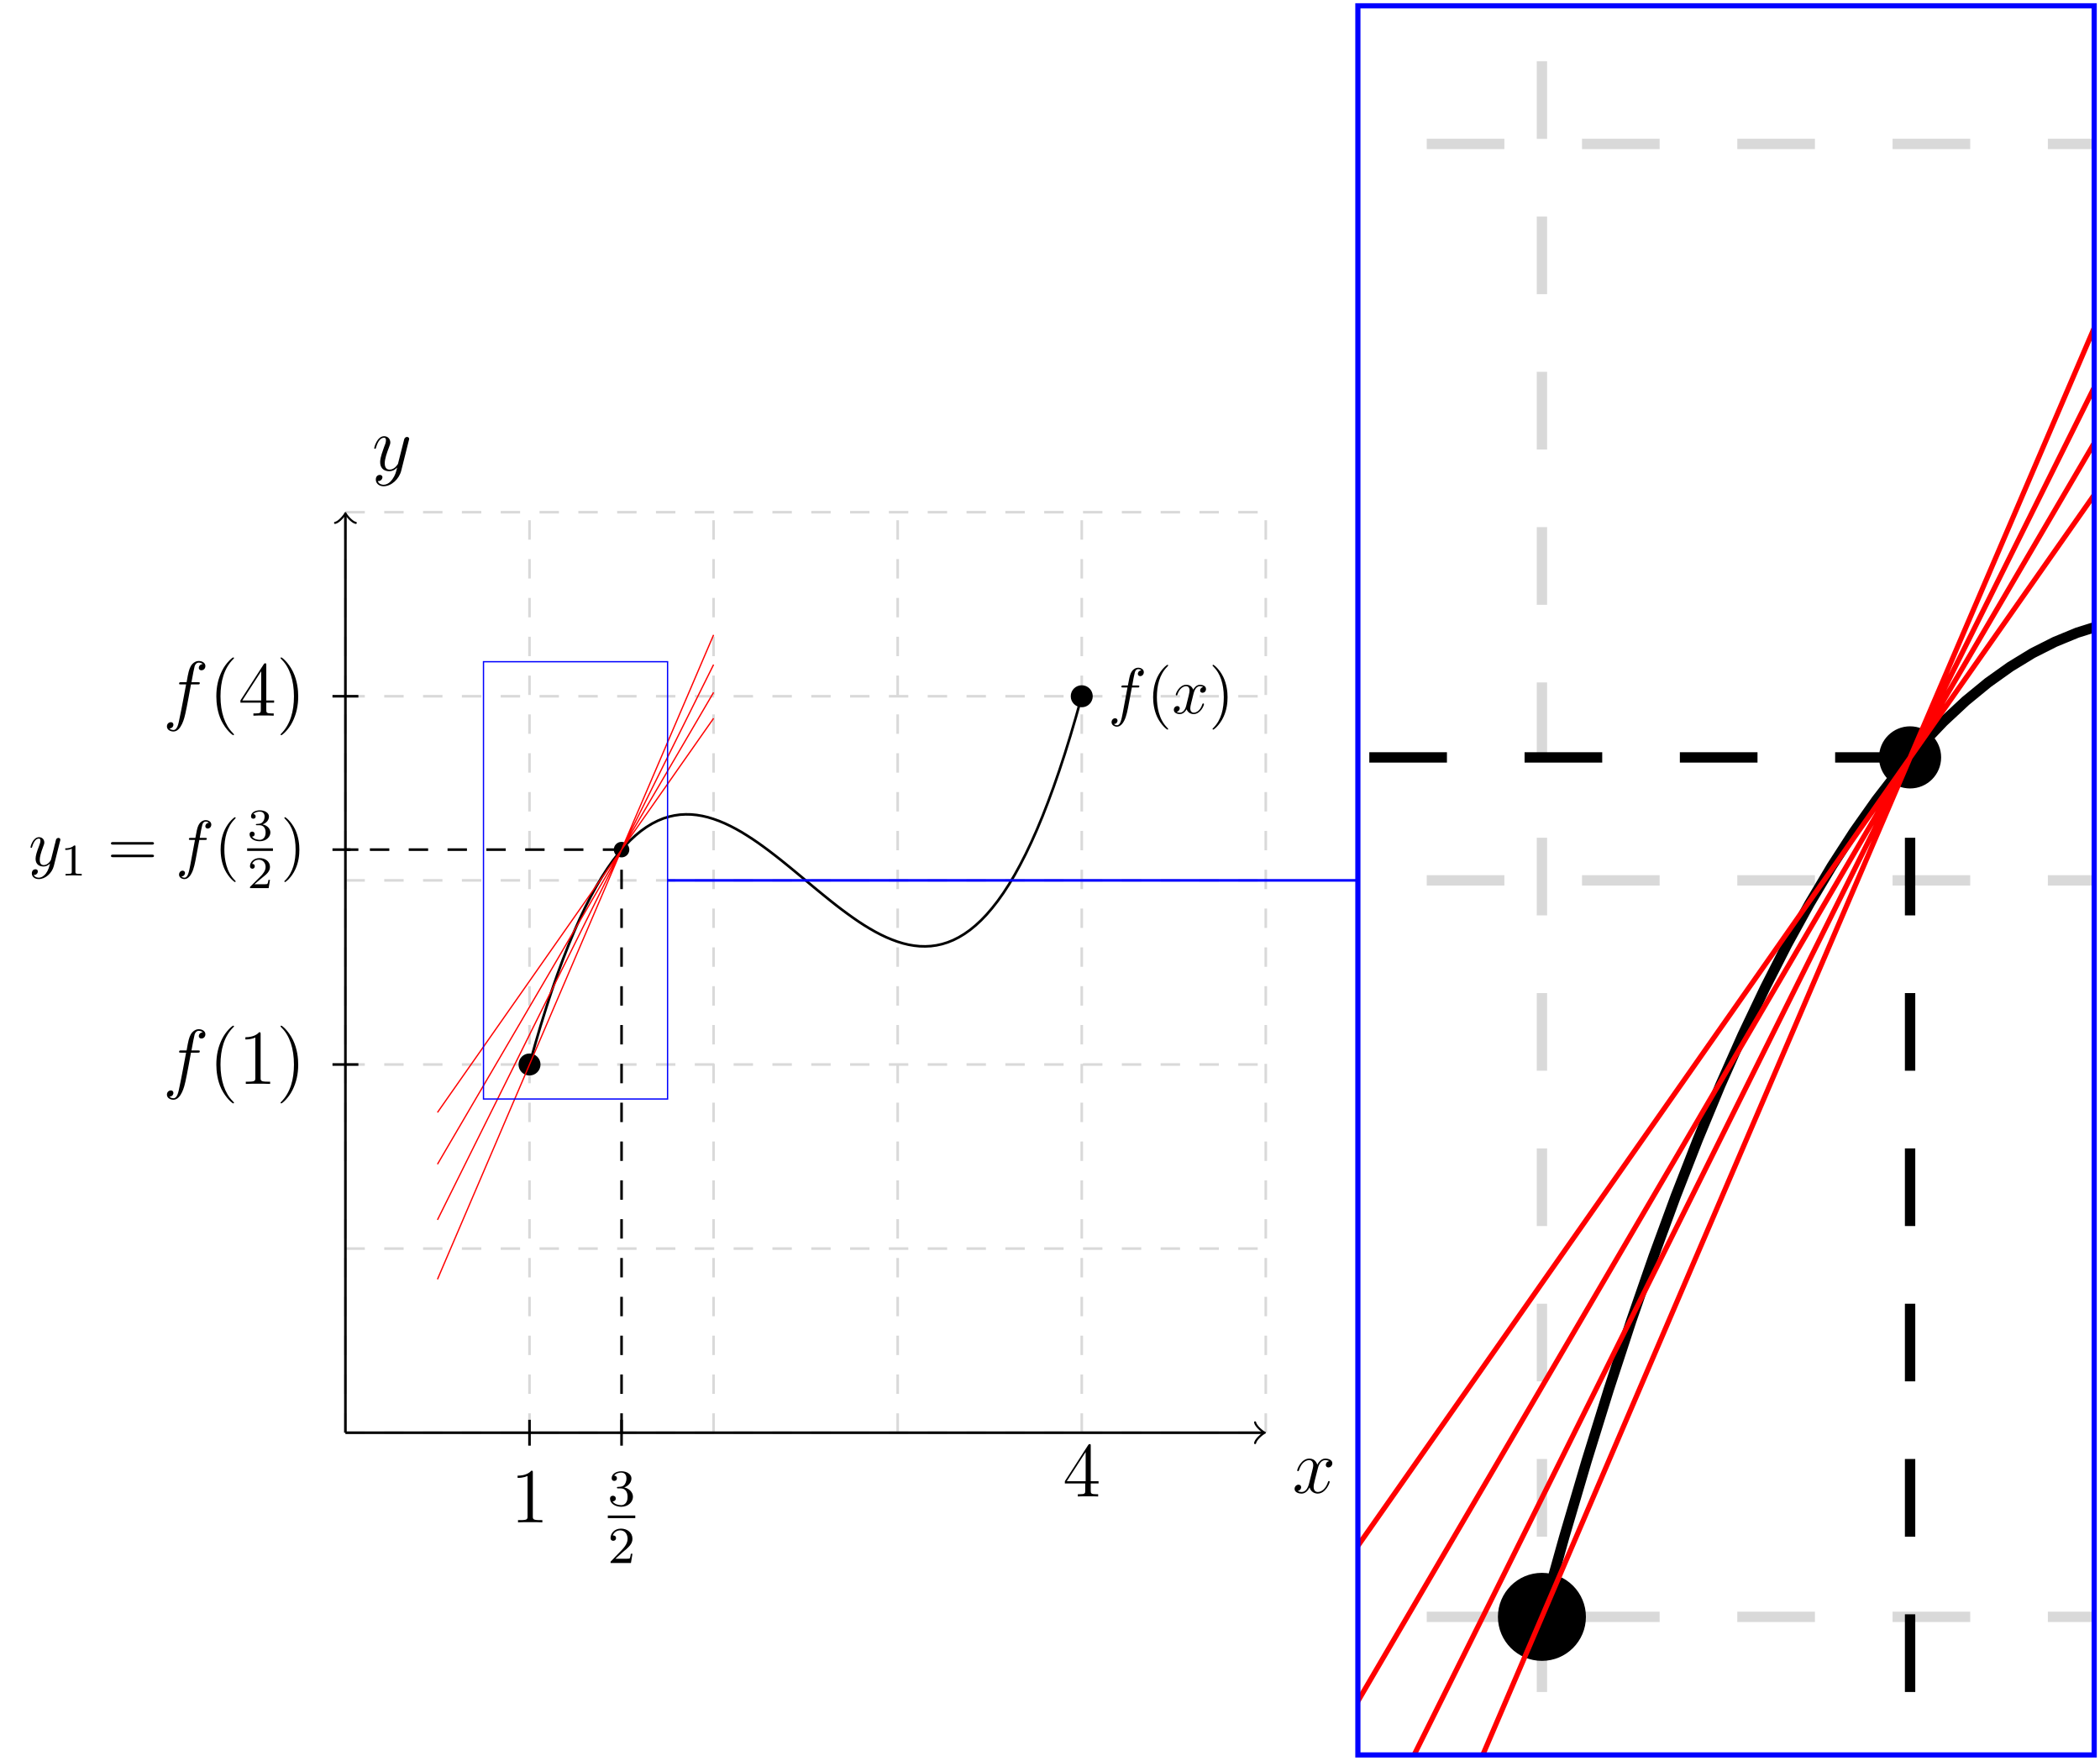 <?xml version="1.0" encoding="UTF-8"?>
<svg xmlns="http://www.w3.org/2000/svg" xmlns:xlink="http://www.w3.org/1999/xlink" width="323.383pt" height="271.088pt" viewBox="0 0 323.383 271.088" version="1.1">
<defs>
<g>
<symbol overflow="visible" id="glyph0-0">
<path style="stroke:none;" d=""/>
</symbol>
<symbol overflow="visible" id="glyph0-1">
<path style="stroke:none;" d="M 5.672 -4.875 C 5.281 -4.812 5.141 -4.516 5.141 -4.297 C 5.141 -4 5.359 -3.906 5.531 -3.906 C 5.891 -3.906 6.141 -4.219 6.141 -4.547 C 6.141 -5.047 5.562 -5.266 5.062 -5.266 C 4.344 -5.266 3.938 -4.547 3.828 -4.328 C 3.547 -5.219 2.812 -5.266 2.594 -5.266 C 1.375 -5.266 0.734 -3.703 0.734 -3.438 C 0.734 -3.391 0.781 -3.328 0.859 -3.328 C 0.953 -3.328 0.984 -3.406 1 -3.453 C 1.406 -4.781 2.219 -5.031 2.562 -5.031 C 3.094 -5.031 3.203 -4.531 3.203 -4.25 C 3.203 -3.984 3.125 -3.703 2.984 -3.125 L 2.578 -1.5 C 2.406 -0.781 2.062 -0.125 1.422 -0.125 C 1.359 -0.125 1.062 -0.125 0.812 -0.281 C 1.25 -0.359 1.344 -0.719 1.344 -0.859 C 1.344 -1.094 1.156 -1.25 0.938 -1.25 C 0.641 -1.25 0.328 -0.984 0.328 -0.609 C 0.328 -0.109 0.891 0.125 1.406 0.125 C 1.984 0.125 2.391 -0.328 2.641 -0.828 C 2.828 -0.125 3.438 0.125 3.875 0.125 C 5.094 0.125 5.734 -1.453 5.734 -1.703 C 5.734 -1.766 5.688 -1.812 5.625 -1.812 C 5.516 -1.812 5.5 -1.75 5.469 -1.656 C 5.141 -0.609 4.453 -0.125 3.906 -0.125 C 3.484 -0.125 3.266 -0.438 3.266 -0.922 C 3.266 -1.188 3.312 -1.375 3.5 -2.156 L 3.922 -3.797 C 4.094 -4.5 4.5 -5.031 5.062 -5.031 C 5.078 -5.031 5.422 -5.031 5.672 -4.875 Z M 5.672 -4.875 "/>
</symbol>
<symbol overflow="visible" id="glyph0-2">
<path style="stroke:none;" d="M 3.141 1.344 C 2.828 1.797 2.359 2.203 1.766 2.203 C 1.625 2.203 1.047 2.172 0.875 1.625 C 0.906 1.641 0.969 1.641 0.984 1.641 C 1.344 1.641 1.594 1.328 1.594 1.047 C 1.594 0.781 1.359 0.688 1.188 0.688 C 0.984 0.688 0.578 0.828 0.578 1.406 C 0.578 2.016 1.094 2.438 1.766 2.438 C 2.969 2.438 4.172 1.344 4.5 0.016 L 5.672 -4.656 C 5.688 -4.703 5.719 -4.781 5.719 -4.859 C 5.719 -5.031 5.562 -5.156 5.391 -5.156 C 5.281 -5.156 5.031 -5.109 4.938 -4.75 L 4.047 -1.234 C 4 -1.016 4 -0.984 3.891 -0.859 C 3.656 -0.531 3.266 -0.125 2.688 -0.125 C 2.016 -0.125 1.953 -0.781 1.953 -1.094 C 1.953 -1.781 2.281 -2.703 2.609 -3.562 C 2.734 -3.906 2.812 -4.078 2.812 -4.312 C 2.812 -4.812 2.453 -5.266 1.859 -5.266 C 0.766 -5.266 0.328 -3.531 0.328 -3.438 C 0.328 -3.391 0.375 -3.328 0.453 -3.328 C 0.562 -3.328 0.578 -3.375 0.625 -3.547 C 0.906 -4.547 1.359 -5.031 1.828 -5.031 C 1.938 -5.031 2.141 -5.031 2.141 -4.641 C 2.141 -4.328 2.016 -3.984 1.828 -3.531 C 1.25 -1.953 1.25 -1.562 1.25 -1.281 C 1.25 -0.141 2.062 0.125 2.656 0.125 C 3 0.125 3.438 0.016 3.844 -0.438 L 3.859 -0.422 C 3.688 0.281 3.562 0.75 3.141 1.344 Z M 3.141 1.344 "/>
</symbol>
<symbol overflow="visible" id="glyph0-3">
<path style="stroke:none;" d="M 5.328 -4.812 C 5.562 -4.812 5.672 -4.812 5.672 -5.031 C 5.672 -5.156 5.562 -5.156 5.359 -5.156 L 4.391 -5.156 C 4.609 -6.391 4.781 -7.234 4.875 -7.609 C 4.953 -7.906 5.203 -8.172 5.516 -8.172 C 5.766 -8.172 6.016 -8.062 6.125 -7.953 C 5.672 -7.906 5.516 -7.562 5.516 -7.359 C 5.516 -7.125 5.703 -6.984 5.922 -6.984 C 6.172 -6.984 6.531 -7.188 6.531 -7.641 C 6.531 -8.141 6.031 -8.422 5.5 -8.422 C 4.984 -8.422 4.484 -8.031 4.25 -7.562 C 4.031 -7.141 3.906 -6.719 3.641 -5.156 L 2.828 -5.156 C 2.609 -5.156 2.484 -5.156 2.484 -4.938 C 2.484 -4.812 2.562 -4.812 2.797 -4.812 L 3.562 -4.812 C 3.344 -3.688 2.859 -0.984 2.578 0.281 C 2.375 1.328 2.203 2.203 1.609 2.203 C 1.562 2.203 1.219 2.203 1 1.969 C 1.609 1.922 1.609 1.406 1.609 1.391 C 1.609 1.141 1.438 1 1.203 1 C 0.969 1 0.609 1.203 0.609 1.656 C 0.609 2.172 1.141 2.438 1.609 2.438 C 2.828 2.438 3.328 0.25 3.453 -0.344 C 3.672 -1.266 4.25 -4.453 4.312 -4.812 Z M 5.328 -4.812 "/>
</symbol>
<symbol overflow="visible" id="glyph1-0">
<path style="stroke:none;" d=""/>
</symbol>
<symbol overflow="visible" id="glyph1-1">
<path style="stroke:none;" d="M 3.656 -3.984 L 4.516 -3.984 C 4.719 -3.984 4.812 -3.984 4.812 -4.188 C 4.812 -4.297 4.719 -4.297 4.547 -4.297 L 3.719 -4.297 L 3.922 -5.438 C 3.969 -5.641 4.109 -6.344 4.172 -6.469 C 4.25 -6.656 4.422 -6.812 4.641 -6.812 C 4.672 -6.812 4.938 -6.812 5.125 -6.625 C 4.688 -6.594 4.578 -6.234 4.578 -6.094 C 4.578 -5.859 4.766 -5.734 4.953 -5.734 C 5.219 -5.734 5.5 -5.969 5.5 -6.344 C 5.5 -6.797 5.047 -7.031 4.641 -7.031 C 4.297 -7.031 3.672 -6.844 3.375 -5.859 C 3.312 -5.656 3.281 -5.547 3.047 -4.297 L 2.359 -4.297 C 2.156 -4.297 2.047 -4.297 2.047 -4.109 C 2.047 -3.984 2.141 -3.984 2.328 -3.984 L 2.984 -3.984 L 2.25 -0.047 C 2.062 0.922 1.891 1.828 1.375 1.828 C 1.328 1.828 1.094 1.828 0.891 1.641 C 1.359 1.609 1.453 1.25 1.453 1.109 C 1.453 0.875 1.266 0.75 1.078 0.75 C 0.812 0.75 0.531 0.984 0.531 1.359 C 0.531 1.797 0.969 2.047 1.375 2.047 C 1.922 2.047 2.328 1.453 2.5 1.078 C 2.828 0.453 3.047 -0.75 3.062 -0.828 Z M 3.656 -3.984 "/>
</symbol>
<symbol overflow="visible" id="glyph1-2">
<path style="stroke:none;" d="M 3.328 -3.016 C 3.391 -3.266 3.625 -4.188 4.312 -4.188 C 4.359 -4.188 4.609 -4.188 4.812 -4.062 C 4.531 -4 4.344 -3.766 4.344 -3.516 C 4.344 -3.359 4.453 -3.172 4.719 -3.172 C 4.938 -3.172 5.25 -3.344 5.25 -3.75 C 5.25 -4.266 4.672 -4.406 4.328 -4.406 C 3.75 -4.406 3.406 -3.875 3.281 -3.656 C 3.031 -4.312 2.5 -4.406 2.203 -4.406 C 1.172 -4.406 0.594 -3.125 0.594 -2.875 C 0.594 -2.766 0.703 -2.766 0.719 -2.766 C 0.797 -2.766 0.828 -2.797 0.844 -2.875 C 1.188 -3.938 1.844 -4.188 2.188 -4.188 C 2.375 -4.188 2.719 -4.094 2.719 -3.516 C 2.719 -3.203 2.547 -2.547 2.188 -1.141 C 2.031 -0.531 1.672 -0.109 1.234 -0.109 C 1.172 -0.109 0.953 -0.109 0.734 -0.234 C 0.984 -0.297 1.203 -0.5 1.203 -0.781 C 1.203 -1.047 0.984 -1.125 0.844 -1.125 C 0.531 -1.125 0.297 -0.875 0.297 -0.547 C 0.297 -0.094 0.781 0.109 1.219 0.109 C 1.891 0.109 2.25 -0.594 2.266 -0.641 C 2.391 -0.281 2.75 0.109 3.344 0.109 C 4.375 0.109 4.938 -1.172 4.938 -1.422 C 4.938 -1.531 4.859 -1.531 4.828 -1.531 C 4.734 -1.531 4.719 -1.484 4.688 -1.422 C 4.359 -0.344 3.688 -0.109 3.375 -0.109 C 2.984 -0.109 2.828 -0.422 2.828 -0.766 C 2.828 -0.984 2.875 -1.203 2.984 -1.641 Z M 3.328 -3.016 "/>
</symbol>
<symbol overflow="visible" id="glyph1-3">
<path style="stroke:none;" d="M 4.844 -3.797 C 4.891 -3.938 4.891 -3.953 4.891 -4.031 C 4.891 -4.203 4.75 -4.297 4.594 -4.297 C 4.5 -4.297 4.344 -4.234 4.25 -4.094 C 4.234 -4.031 4.141 -3.734 4.109 -3.547 C 4.031 -3.297 3.969 -3.016 3.906 -2.75 L 3.453 -0.953 C 3.422 -0.812 2.984 -0.109 2.328 -0.109 C 1.828 -0.109 1.719 -0.547 1.719 -0.922 C 1.719 -1.375 1.891 -2 2.219 -2.875 C 2.375 -3.281 2.422 -3.391 2.422 -3.594 C 2.422 -4.031 2.109 -4.406 1.609 -4.406 C 0.656 -4.406 0.297 -2.953 0.297 -2.875 C 0.297 -2.766 0.391 -2.766 0.406 -2.766 C 0.516 -2.766 0.516 -2.797 0.562 -2.953 C 0.844 -3.891 1.234 -4.188 1.578 -4.188 C 1.656 -4.188 1.828 -4.188 1.828 -3.875 C 1.828 -3.625 1.719 -3.359 1.656 -3.172 C 1.25 -2.109 1.078 -1.547 1.078 -1.078 C 1.078 -0.188 1.703 0.109 2.297 0.109 C 2.688 0.109 3.016 -0.062 3.297 -0.344 C 3.172 0.172 3.047 0.672 2.656 1.203 C 2.391 1.531 2.016 1.828 1.562 1.828 C 1.422 1.828 0.969 1.797 0.797 1.406 C 0.953 1.406 1.094 1.406 1.219 1.281 C 1.328 1.203 1.422 1.062 1.422 0.875 C 1.422 0.562 1.156 0.531 1.062 0.531 C 0.828 0.531 0.5 0.688 0.5 1.172 C 0.5 1.672 0.938 2.047 1.562 2.047 C 2.578 2.047 3.609 1.141 3.891 0.016 Z M 4.844 -3.797 "/>
</symbol>
<symbol overflow="visible" id="glyph2-0">
<path style="stroke:none;" d=""/>
</symbol>
<symbol overflow="visible" id="glyph2-1">
<path style="stroke:none;" d="M 3.297 2.391 C 3.297 2.359 3.297 2.344 3.125 2.172 C 1.891 0.922 1.562 -0.969 1.562 -2.5 C 1.562 -4.234 1.938 -5.969 3.172 -7.203 C 3.297 -7.328 3.297 -7.344 3.297 -7.375 C 3.297 -7.453 3.266 -7.484 3.203 -7.484 C 3.094 -7.484 2.203 -6.797 1.609 -5.531 C 1.109 -4.438 0.984 -3.328 0.984 -2.5 C 0.984 -1.719 1.094 -0.516 1.641 0.625 C 2.25 1.844 3.094 2.5 3.203 2.5 C 3.266 2.5 3.297 2.469 3.297 2.391 Z M 3.297 2.391 "/>
</symbol>
<symbol overflow="visible" id="glyph2-2">
<path style="stroke:none;" d="M 2.875 -2.5 C 2.875 -3.266 2.766 -4.469 2.219 -5.609 C 1.625 -6.828 0.766 -7.484 0.672 -7.484 C 0.609 -7.484 0.562 -7.438 0.562 -7.375 C 0.562 -7.344 0.562 -7.328 0.75 -7.141 C 1.734 -6.156 2.297 -4.578 2.297 -2.5 C 2.297 -0.781 1.938 0.969 0.703 2.219 C 0.562 2.344 0.562 2.359 0.562 2.391 C 0.562 2.453 0.609 2.5 0.672 2.5 C 0.766 2.5 1.672 1.812 2.25 0.547 C 2.766 -0.547 2.875 -1.656 2.875 -2.5 Z M 2.875 -2.5 "/>
</symbol>
<symbol overflow="visible" id="glyph2-3">
<path style="stroke:none;" d="M 6.844 -3.266 C 7 -3.266 7.188 -3.266 7.188 -3.453 C 7.188 -3.656 7 -3.656 6.859 -3.656 L 0.891 -3.656 C 0.75 -3.656 0.562 -3.656 0.562 -3.453 C 0.562 -3.266 0.75 -3.266 0.891 -3.266 Z M 6.859 -1.328 C 7 -1.328 7.188 -1.328 7.188 -1.531 C 7.188 -1.719 7 -1.719 6.844 -1.719 L 0.891 -1.719 C 0.75 -1.719 0.562 -1.719 0.562 -1.531 C 0.562 -1.328 0.75 -1.328 0.891 -1.328 Z M 6.859 -1.328 "/>
</symbol>
<symbol overflow="visible" id="glyph3-0">
<path style="stroke:none;" d=""/>
</symbol>
<symbol overflow="visible" id="glyph3-1">
<path style="stroke:none;" d="M 2.016 -2.656 C 2.641 -2.656 3.047 -2.203 3.047 -1.359 C 3.047 -0.359 2.484 -0.078 2.062 -0.078 C 1.625 -0.078 1.016 -0.234 0.734 -0.656 C 1.031 -0.656 1.234 -0.844 1.234 -1.094 C 1.234 -1.359 1.047 -1.531 0.781 -1.531 C 0.578 -1.531 0.344 -1.406 0.344 -1.078 C 0.344 -0.328 1.156 0.172 2.078 0.172 C 3.125 0.172 3.875 -0.562 3.875 -1.359 C 3.875 -2.031 3.344 -2.625 2.531 -2.812 C 3.156 -3.031 3.641 -3.562 3.641 -4.203 C 3.641 -4.844 2.922 -5.297 2.094 -5.297 C 1.234 -5.297 0.594 -4.844 0.594 -4.234 C 0.594 -3.938 0.781 -3.812 1 -3.812 C 1.25 -3.812 1.406 -3.984 1.406 -4.219 C 1.406 -4.516 1.141 -4.625 0.969 -4.625 C 1.312 -5.062 1.922 -5.094 2.062 -5.094 C 2.266 -5.094 2.875 -5.031 2.875 -4.203 C 2.875 -3.656 2.641 -3.312 2.531 -3.188 C 2.297 -2.938 2.109 -2.922 1.625 -2.891 C 1.469 -2.891 1.406 -2.875 1.406 -2.766 C 1.406 -2.656 1.484 -2.656 1.625 -2.656 Z M 2.016 -2.656 "/>
</symbol>
<symbol overflow="visible" id="glyph3-2">
<path style="stroke:none;" d="M 2.25 -1.625 C 2.375 -1.75 2.703 -2.016 2.844 -2.125 C 3.328 -2.578 3.797 -3.016 3.797 -3.734 C 3.797 -4.688 3 -5.297 2.016 -5.297 C 1.047 -5.297 0.422 -4.578 0.422 -3.859 C 0.422 -3.469 0.734 -3.422 0.844 -3.422 C 1.016 -3.422 1.266 -3.531 1.266 -3.844 C 1.266 -4.25 0.859 -4.25 0.766 -4.25 C 1 -4.844 1.531 -5.031 1.922 -5.031 C 2.656 -5.031 3.047 -4.406 3.047 -3.734 C 3.047 -2.906 2.469 -2.297 1.516 -1.344 L 0.516 -0.297 C 0.422 -0.219 0.422 -0.203 0.422 0 L 3.562 0 L 3.797 -1.422 L 3.547 -1.422 C 3.531 -1.266 3.469 -0.875 3.375 -0.719 C 3.328 -0.656 2.719 -0.656 2.594 -0.656 L 1.172 -0.656 Z M 2.25 -1.625 "/>
</symbol>
<symbol overflow="visible" id="glyph4-0">
<path style="stroke:none;" d=""/>
</symbol>
<symbol overflow="visible" id="glyph4-1">
<path style="stroke:none;" d="M 3.438 -7.656 C 3.438 -7.938 3.438 -7.953 3.203 -7.953 C 2.922 -7.625 2.312 -7.188 1.094 -7.188 L 1.094 -6.844 C 1.359 -6.844 1.953 -6.844 2.625 -7.141 L 2.625 -0.922 C 2.625 -0.484 2.578 -0.344 1.531 -0.344 L 1.156 -0.344 L 1.156 0 C 1.484 -0.031 2.641 -0.031 3.031 -0.031 C 3.438 -0.031 4.578 -0.031 4.906 0 L 4.906 -0.344 L 4.531 -0.344 C 3.484 -0.344 3.438 -0.484 3.438 -0.922 Z M 3.438 -7.656 "/>
</symbol>
<symbol overflow="visible" id="glyph4-2">
<path style="stroke:none;" d="M 4.312 -7.781 C 4.312 -8.016 4.312 -8.062 4.141 -8.062 C 4.047 -8.062 4.016 -8.062 3.922 -7.922 L 0.328 -2.344 L 0.328 -2 L 3.469 -2 L 3.469 -0.906 C 3.469 -0.469 3.438 -0.344 2.562 -0.344 L 2.328 -0.344 L 2.328 0 C 2.609 -0.031 3.547 -0.031 3.891 -0.031 C 4.219 -0.031 5.172 -0.031 5.453 0 L 5.453 -0.344 L 5.219 -0.344 C 4.344 -0.344 4.312 -0.469 4.312 -0.906 L 4.312 -2 L 5.516 -2 L 5.516 -2.344 L 4.312 -2.344 Z M 3.531 -6.844 L 3.531 -2.344 L 0.625 -2.344 Z M 3.531 -6.844 "/>
</symbol>
<symbol overflow="visible" id="glyph4-3">
<path style="stroke:none;" d="M 3.891 2.906 C 3.891 2.875 3.891 2.844 3.688 2.641 C 2.484 1.438 1.812 -0.531 1.812 -2.969 C 1.812 -5.297 2.375 -7.297 3.766 -8.703 C 3.891 -8.812 3.891 -8.828 3.891 -8.875 C 3.891 -8.938 3.828 -8.969 3.781 -8.969 C 3.625 -8.969 2.641 -8.109 2.062 -6.938 C 1.453 -5.719 1.172 -4.453 1.172 -2.969 C 1.172 -1.906 1.344 -0.484 1.953 0.781 C 2.672 2.219 3.641 3 3.781 3 C 3.828 3 3.891 2.969 3.891 2.906 Z M 3.891 2.906 "/>
</symbol>
<symbol overflow="visible" id="glyph4-4">
<path style="stroke:none;" d="M 3.375 -2.969 C 3.375 -3.891 3.25 -5.359 2.578 -6.75 C 1.875 -8.188 0.891 -8.969 0.766 -8.969 C 0.719 -8.969 0.656 -8.938 0.656 -8.875 C 0.656 -8.828 0.656 -8.812 0.859 -8.609 C 2.062 -7.406 2.719 -5.422 2.719 -2.984 C 2.719 -0.672 2.156 1.328 0.781 2.734 C 0.656 2.844 0.656 2.875 0.656 2.906 C 0.656 2.969 0.719 3 0.766 3 C 0.922 3 1.906 2.141 2.484 0.969 C 3.094 -0.25 3.375 -1.547 3.375 -2.969 Z M 3.375 -2.969 "/>
</symbol>
<symbol overflow="visible" id="glyph5-0">
<path style="stroke:none;" d=""/>
</symbol>
<symbol overflow="visible" id="glyph5-1">
<path style="stroke:none;" d="M 2.328 -4.438 C 2.328 -4.625 2.328 -4.625 2.125 -4.625 C 1.672 -4.188 1.047 -4.188 0.766 -4.188 L 0.766 -3.938 C 0.922 -3.938 1.391 -3.938 1.766 -4.125 L 1.766 -0.578 C 1.766 -0.344 1.766 -0.25 1.078 -0.25 L 0.812 -0.25 L 0.812 0 C 0.938 0 1.797 -0.031 2.047 -0.031 C 2.266 -0.031 3.141 0 3.297 0 L 3.297 -0.25 L 3.031 -0.25 C 2.328 -0.25 2.328 -0.344 2.328 -0.578 Z M 2.328 -4.438 "/>
</symbol>
<symbol overflow="visible" id="glyph5-2">
<path style="stroke:none;" d="M 1.906 -2.328 C 2.453 -2.328 2.844 -1.953 2.844 -1.203 C 2.844 -0.344 2.328 -0.078 1.938 -0.078 C 1.656 -0.078 1.031 -0.156 0.75 -0.578 C 1.078 -0.578 1.156 -0.812 1.156 -0.969 C 1.156 -1.188 0.984 -1.344 0.766 -1.344 C 0.578 -1.344 0.375 -1.219 0.375 -0.938 C 0.375 -0.281 1.094 0.141 1.938 0.141 C 2.906 0.141 3.578 -0.516 3.578 -1.203 C 3.578 -1.75 3.141 -2.297 2.375 -2.453 C 3.094 -2.719 3.359 -3.234 3.359 -3.672 C 3.359 -4.219 2.734 -4.625 1.953 -4.625 C 1.188 -4.625 0.594 -4.25 0.594 -3.688 C 0.594 -3.453 0.75 -3.328 0.953 -3.328 C 1.172 -3.328 1.312 -3.484 1.312 -3.672 C 1.312 -3.875 1.172 -4.031 0.953 -4.047 C 1.203 -4.344 1.672 -4.422 1.938 -4.422 C 2.25 -4.422 2.688 -4.266 2.688 -3.672 C 2.688 -3.375 2.594 -3.047 2.406 -2.844 C 2.188 -2.578 1.984 -2.562 1.641 -2.531 C 1.469 -2.516 1.453 -2.516 1.422 -2.516 C 1.406 -2.516 1.344 -2.5 1.344 -2.422 C 1.344 -2.328 1.406 -2.328 1.531 -2.328 Z M 1.906 -2.328 "/>
</symbol>
<symbol overflow="visible" id="glyph5-3">
<path style="stroke:none;" d="M 3.516 -1.266 L 3.281 -1.266 C 3.266 -1.109 3.188 -0.703 3.094 -0.641 C 3.047 -0.594 2.516 -0.594 2.406 -0.594 L 1.125 -0.594 C 1.859 -1.234 2.109 -1.438 2.516 -1.766 C 3.031 -2.172 3.516 -2.609 3.516 -3.266 C 3.516 -4.109 2.781 -4.625 1.891 -4.625 C 1.031 -4.625 0.438 -4.016 0.438 -3.375 C 0.438 -3.031 0.734 -2.984 0.812 -2.984 C 0.969 -2.984 1.172 -3.109 1.172 -3.359 C 1.172 -3.484 1.125 -3.734 0.766 -3.734 C 0.984 -4.219 1.453 -4.375 1.781 -4.375 C 2.484 -4.375 2.844 -3.828 2.844 -3.266 C 2.844 -2.656 2.406 -2.188 2.188 -1.938 L 0.516 -0.266 C 0.438 -0.203 0.438 -0.188 0.438 0 L 3.312 0 Z M 3.516 -1.266 "/>
</symbol>
</g>
<clipPath id="clip1">
  <path d="M 209.102 0.895 L 322.488 0.895 L 322.488 270.191 L 209.102 270.191 Z M 209.102 0.895 "/>
</clipPath>
<clipPath id="clip2">
  <path d="M 214 0.895 L 322.488 0.895 L 322.488 270.191 L 214 270.191 Z M 214 0.895 "/>
</clipPath>
<clipPath id="clip3">
  <path d="M 209.102 21 L 322.488 21 L 322.488 270.191 L 209.102 270.191 Z M 209.102 21 "/>
</clipPath>
<clipPath id="clip4">
  <path d="M 231 16 L 322.488 16 L 322.488 255 L 231 255 Z M 231 16 "/>
</clipPath>
<clipPath id="clip5">
  <path d="M 209.102 0.895 L 322.488 0.895 L 322.488 270.191 L 209.102 270.191 Z M 209.102 0.895 "/>
</clipPath>
<clipPath id="clip6">
  <path d="M 209.102 115 L 295 115 L 295 270.191 L 209.102 270.191 Z M 209.102 115 "/>
</clipPath>
<clipPath id="clip7">
  <path d="M 209.102 0.895 L 322.488 0.895 L 322.488 270.191 L 209.102 270.191 Z M 209.102 0.895 "/>
</clipPath>
</defs>
<g id="surface1">
<path style="fill:none;stroke-width:0.399;stroke-linecap:butt;stroke-linejoin:miter;stroke:rgb(84.999%,84.999%,84.999%);stroke-opacity:1;stroke-dasharray:2.989,2.989;stroke-miterlimit:10;" d="M -0.002 0.001 L 141.733 0.001 M -0.002 28.349 L 141.733 28.349 M -0.002 56.692 L 141.733 56.692 M -0.002 85.04 L 141.733 85.04 M -0.002 113.388 L 141.733 113.388 M -0.002 141.724 L 141.733 141.724 M -0.002 0.001 L -0.002 141.735 M 28.346 0.001 L 28.346 141.735 M 56.694 0.001 L 56.694 141.735 M 85.041 0.001 L 85.041 141.735 M 113.389 0.001 L 113.389 141.735 M 141.725 0.001 L 141.725 141.735 " transform="matrix(1,0,0,-1,53.193,220.583)"/>
<path style="fill:none;stroke-width:0.399;stroke-linecap:butt;stroke-linejoin:miter;stroke:rgb(0%,0%,0%);stroke-opacity:1;stroke-miterlimit:10;" d="M -0.002 0.001 L 141.276 0.001 " transform="matrix(1,0,0,-1,53.193,220.583)"/>
<path style="fill:none;stroke-width:0.319;stroke-linecap:round;stroke-linejoin:round;stroke:rgb(0%,0%,0%);stroke-opacity:1;stroke-miterlimit:10;" d="M -1.195 1.595 C -1.098 0.997 -0 0.099 0.301 0.001 C -0 -0.101 -1.098 -0.995 -1.195 -1.593 " transform="matrix(1,0,0,-1,194.469,220.583)"/>
<g style="fill:rgb(0%,0%,0%);fill-opacity:1;">
  <use xlink:href="#glyph0-1" x="199.026" y="229.831"/>
</g>
<path style="fill:none;stroke-width:0.399;stroke-linecap:butt;stroke-linejoin:miter;stroke:rgb(0%,0%,0%);stroke-opacity:1;stroke-miterlimit:10;" d="M -0.002 0.001 L -0.002 141.274 " transform="matrix(1,0,0,-1,53.193,220.583)"/>
<path style="fill:none;stroke-width:0.319;stroke-linecap:round;stroke-linejoin:round;stroke:rgb(0%,0%,0%);stroke-opacity:1;stroke-miterlimit:10;" d="M -1.197 1.595 C -1.095 0.998 -0.001 0.099 0.299 0.002 C -0.001 -0.1 -1.095 -0.995 -1.197 -1.592 " transform="matrix(0,-1,-1,0,53.193,79.307)"/>
<g style="fill:rgb(0%,0%,0%);fill-opacity:1;">
  <use xlink:href="#glyph0-2" x="57.294" y="72.426"/>
</g>
<path style="fill:none;stroke-width:0.399;stroke-linecap:butt;stroke-linejoin:miter;stroke:rgb(0%,0%,0%);stroke-opacity:1;stroke-miterlimit:10;" d="M 28.346 56.696 L 29.205 59.767 L 30.065 62.685 L 30.924 65.45 L 31.78 68.075 L 32.639 70.552 L 33.498 72.888 L 34.358 75.087 L 35.217 77.157 L 36.073 79.095 L 36.932 80.899 L 37.791 82.583 L 38.651 84.145 L 39.51 85.591 L 40.366 86.919 L 41.225 88.138 L 42.084 89.243 L 42.944 90.247 L 43.803 91.149 L 44.659 91.946 L 45.518 92.653 L 46.377 93.263 L 47.237 93.786 L 48.096 94.22 L 48.952 94.575 L 49.811 94.845 L 50.67 95.036 L 51.53 95.157 L 52.389 95.204 L 53.245 95.188 L 54.104 95.103 L 54.963 94.958 L 55.823 94.755 L 56.682 94.493 L 57.537 94.185 L 58.397 93.825 L 59.256 93.419 L 60.116 92.97 L 60.975 92.485 L 61.83 91.958 L 62.69 91.403 L 63.549 90.817 L 64.409 90.2 L 65.268 89.563 L 66.123 88.907 L 66.983 88.231 L 67.842 87.54 L 68.702 86.841 L 69.561 86.13 L 70.416 85.419 L 71.276 84.704 L 72.135 83.985 L 72.995 83.278 L 73.854 82.579 L 74.709 81.888 L 75.569 81.208 L 76.428 80.552 L 77.287 79.915 L 78.147 79.298 L 79.002 78.708 L 79.862 78.149 L 80.721 77.626 L 81.58 77.134 L 82.436 76.685 L 83.295 76.278 L 84.155 75.919 L 85.014 75.603 L 85.873 75.341 L 86.729 75.134 L 87.588 74.989 L 88.448 74.899 L 89.307 74.88 L 90.166 74.923 L 91.022 75.04 L 91.881 75.231 L 92.741 75.497 L 93.6 75.845 L 94.459 76.278 L 95.315 76.794 L 96.174 77.399 L 97.034 78.103 L 97.893 78.899 L 98.752 79.794 L 99.608 80.794 L 100.467 81.895 L 101.327 83.106 L 102.186 84.431 L 103.045 85.868 L 103.901 87.427 L 104.76 89.103 L 105.62 90.907 L 106.479 92.837 L 107.338 94.895 L 108.194 97.091 L 109.053 99.423 L 109.912 101.892 L 110.772 104.505 L 111.631 107.27 L 112.487 110.181 L 113.346 113.243 " transform="matrix(1,0,0,-1,53.193,220.583)"/>
<g style="fill:rgb(0%,0%,0%);fill-opacity:1;">
  <use xlink:href="#glyph1-1" x="170.639" y="109.833"/>
</g>
<g style="fill:rgb(0%,0%,0%);fill-opacity:1;">
  <use xlink:href="#glyph2-1" x="176.589" y="109.833"/>
</g>
<g style="fill:rgb(0%,0%,0%);fill-opacity:1;">
  <use xlink:href="#glyph1-2" x="180.464" y="109.833"/>
</g>
<g style="fill:rgb(0%,0%,0%);fill-opacity:1;">
  <use xlink:href="#glyph2-2" x="186.158" y="109.833"/>
</g>
<path style="fill:none;stroke-width:0.399;stroke-linecap:butt;stroke-linejoin:miter;stroke:rgb(0%,0%,0%);stroke-opacity:1;stroke-miterlimit:10;" d="M 42.522 1.993 L 42.522 -1.991 M 28.346 1.993 L 28.346 -1.991 M 113.389 1.993 L 113.389 1.993 M 1.994 89.774 L -1.994 89.774 M 1.994 56.692 L -1.994 56.692 M 1.994 113.388 L -1.994 113.388 " transform="matrix(1,0,0,-1,53.193,220.583)"/>
<g style="fill:rgb(0%,0%,0%);fill-opacity:1;">
  <use xlink:href="#glyph3-1" x="93.596" y="231.813"/>
</g>
<path style="fill:none;stroke-width:0.398;stroke-linecap:butt;stroke-linejoin:miter;stroke:rgb(0%,0%,0%);stroke-opacity:1;stroke-miterlimit:10;" d="M 0.002 -0 L 4.232 -0 " transform="matrix(1,0,0,-1,93.596,233.531)"/>
<g style="fill:rgb(0%,0%,0%);fill-opacity:1;">
  <use xlink:href="#glyph3-2" x="93.596" y="240.643"/>
</g>
<g style="fill:rgb(0%,0%,0%);fill-opacity:1;">
  <use xlink:href="#glyph4-1" x="78.613" y="234.381"/>
</g>
<g style="fill:rgb(0%,0%,0%);fill-opacity:1;">
  <use xlink:href="#glyph4-2" x="163.652" y="230.396"/>
</g>
<g style="fill:rgb(0%,0%,0%);fill-opacity:1;">
  <use xlink:href="#glyph1-3" x="4.401" y="133.3"/>
</g>
<g style="fill:rgb(0%,0%,0%);fill-opacity:1;">
  <use xlink:href="#glyph5-1" x="9.286" y="134.795"/>
</g>
<g style="fill:rgb(0%,0%,0%);fill-opacity:1;">
  <use xlink:href="#glyph2-3" x="16.523" y="133.3"/>
</g>
<g style="fill:rgb(0%,0%,0%);fill-opacity:1;">
  <use xlink:href="#glyph1-1" x="27.039" y="133.3"/>
</g>
<g style="fill:rgb(0%,0%,0%);fill-opacity:1;">
  <use xlink:href="#glyph2-1" x="32.989" y="133.3"/>
</g>
<g style="fill:rgb(0%,0%,0%);fill-opacity:1;">
  <use xlink:href="#glyph5-2" x="38.059" y="129.378"/>
</g>
<path style="fill:none;stroke-width:0.398;stroke-linecap:butt;stroke-linejoin:miter;stroke:rgb(0%,0%,0%);stroke-opacity:1;stroke-miterlimit:10;" d="M -0 0.001 L 3.972 0.001 " transform="matrix(1,0,0,-1,38.059,130.81)"/>
<g style="fill:rgb(0%,0%,0%);fill-opacity:1;">
  <use xlink:href="#glyph5-3" x="38.059" y="136.736"/>
</g>
<g style="fill:rgb(0%,0%,0%);fill-opacity:1;">
  <use xlink:href="#glyph2-2" x="43.225" y="133.3"/>
</g>
<g style="fill:rgb(0%,0%,0%);fill-opacity:1;">
  <use xlink:href="#glyph0-3" x="25.096" y="166.879"/>
</g>
<g style="fill:rgb(0%,0%,0%);fill-opacity:1;">
  <use xlink:href="#glyph4-3" x="32.142" y="166.879"/>
  <use xlink:href="#glyph4-1" x="36.695" y="166.879"/>
  <use xlink:href="#glyph4-4" x="42.548" y="166.879"/>
</g>
<g style="fill:rgb(0%,0%,0%);fill-opacity:1;">
  <use xlink:href="#glyph0-3" x="25.096" y="110.186"/>
</g>
<g style="fill:rgb(0%,0%,0%);fill-opacity:1;">
  <use xlink:href="#glyph4-3" x="32.142" y="110.186"/>
  <use xlink:href="#glyph4-2" x="36.695" y="110.186"/>
  <use xlink:href="#glyph4-4" x="42.548" y="110.186"/>
</g>
<path style="fill-rule:nonzero;fill:rgb(0%,0%,0%);fill-opacity:1;stroke-width:0.399;stroke-linecap:butt;stroke-linejoin:miter;stroke:rgb(0%,0%,0%);stroke-opacity:1;stroke-miterlimit:10;" d="M 29.842 56.692 C 29.842 57.52 29.17 58.188 28.346 58.188 C 27.522 58.188 26.854 57.52 26.854 56.692 C 26.854 55.868 27.522 55.2 28.346 55.2 C 29.17 55.2 29.842 55.868 29.842 56.692 Z M 114.881 113.388 C 114.881 114.212 114.213 114.88 113.389 114.88 C 112.561 114.88 111.893 114.212 111.893 113.388 C 111.893 112.563 112.561 111.892 113.389 111.892 C 114.213 111.892 114.881 112.563 114.881 113.388 Z M 43.518 89.774 C 43.518 90.325 43.069 90.77 42.522 90.77 C 41.971 90.77 41.526 90.325 41.526 89.774 C 41.526 89.224 41.971 88.778 42.522 88.778 C 43.069 88.778 43.518 89.224 43.518 89.774 Z M 43.518 89.774 " transform="matrix(1,0,0,-1,53.193,220.583)"/>
<path style="fill:none;stroke-width:0.399;stroke-linecap:butt;stroke-linejoin:miter;stroke:rgb(0%,0%,0%);stroke-opacity:1;stroke-dasharray:2.989,2.989;stroke-miterlimit:10;" d="M 42.522 0.001 L 42.522 89.774 L -0.002 89.774 " transform="matrix(1,0,0,-1,53.193,220.583)"/>
<path style="fill:none;stroke-width:0.199;stroke-linecap:butt;stroke-linejoin:miter;stroke:rgb(100%,0%,0%);stroke-opacity:1;stroke-miterlimit:10;" d="M 14.174 23.622 L 15.944 27.755 L 17.717 31.892 L 19.487 36.024 L 23.034 44.29 L 24.803 48.427 L 26.577 52.56 L 28.346 56.692 L 30.119 60.829 L 31.889 64.962 L 33.662 69.095 L 35.432 73.228 L 37.205 77.364 L 38.975 81.497 L 40.748 85.63 L 42.522 89.767 L 44.291 93.899 L 46.065 98.032 L 47.834 102.165 L 49.608 106.302 L 51.377 110.435 L 53.151 114.567 L 54.92 118.704 L 56.694 122.837 M 14.174 32.774 L 15.944 36.337 L 17.717 39.899 L 19.487 43.462 L 21.26 47.024 L 23.034 50.583 L 24.803 54.145 L 26.577 57.708 L 28.346 61.27 L 30.119 64.833 L 31.889 68.395 L 33.662 71.954 L 35.432 75.517 L 37.205 79.079 L 38.975 82.642 L 40.748 86.204 L 42.522 89.763 L 44.291 93.325 L 46.065 96.888 L 47.834 100.45 L 49.608 104.013 L 51.377 107.575 L 53.151 111.134 L 54.92 114.696 L 56.694 118.259 M 14.174 41.337 L 15.944 44.364 L 17.717 47.392 L 19.487 50.419 L 23.034 56.474 L 24.803 59.497 L 26.577 62.524 L 28.346 65.552 L 30.119 68.579 L 31.889 71.606 L 33.662 74.63 L 35.432 77.657 L 37.205 80.685 L 38.975 83.712 L 40.748 86.739 L 42.522 89.763 L 44.291 92.79 L 46.065 95.817 L 47.834 98.845 L 49.608 101.872 L 51.377 104.895 L 53.151 107.923 L 54.92 110.95 L 56.694 113.978 M 14.174 49.31 L 15.944 51.841 L 17.717 54.368 L 19.487 56.895 L 21.26 59.423 L 23.034 61.954 L 24.803 64.481 L 26.577 67.009 L 28.346 69.536 L 30.119 72.067 L 31.889 74.595 L 33.662 77.122 L 35.432 79.649 L 37.205 82.181 L 38.975 84.708 L 42.522 89.763 L 44.291 92.294 L 46.065 94.821 L 47.834 97.349 L 49.608 99.876 L 51.377 102.407 L 53.151 104.935 L 54.92 107.462 L 56.694 109.989 " transform="matrix(1,0,0,-1,53.193,220.583)"/>
<path style="fill:none;stroke-width:0.199;stroke-linecap:butt;stroke-linejoin:miter;stroke:rgb(0%,0%,100%);stroke-opacity:1;stroke-miterlimit:10;" d="M 49.608 118.704 L 21.26 118.704 L 21.26 51.38 L 49.608 51.38 Z M 49.608 118.704 " transform="matrix(1,0,0,-1,53.193,220.583)"/>
<g clip-path="url(#clip1)" clip-rule="nonzero">
<path style="fill:none;stroke-width:0.399;stroke-linecap:butt;stroke-linejoin:miter;stroke:rgb(84.999%,84.999%,84.999%);stroke-opacity:1;stroke-dasharray:2.989,2.989;stroke-miterlimit:10;" d="M 0 -0 L 141.734 -0 M 0 28.346 L 141.734 28.346 M 0 56.694 L 141.734 56.694 M 0 85.041 L 141.734 85.041 M 0 113.387 L 141.734 113.387 M 0 141.724 L 141.734 141.724 M 0 -0 L 0 141.734 M 28.347 -0 L 28.347 141.734 M 56.694 -0 L 56.694 141.734 M 85.04 -0 L 85.04 141.734 M 113.387 -0 L 113.387 141.734 M 141.724 -0 L 141.724 141.734 " transform="matrix(4,0,0,-4,124.057,475.706)"/>
</g>
<g clip-path="url(#clip2)" clip-rule="nonzero">
<path style="fill:none;stroke-width:0.399;stroke-linecap:butt;stroke-linejoin:miter;stroke:rgb(0%,0%,0%);stroke-opacity:1;stroke-miterlimit:10;" d="M 28.347 56.694 L 29.205 59.765 L 30.064 62.683 L 30.922 65.451 L 31.781 68.074 L 32.64 70.55 L 33.498 72.888 L 34.357 75.089 L 35.215 77.157 L 36.074 79.093 L 36.933 80.899 L 37.791 82.585 L 38.65 84.147 L 39.508 85.59 L 40.367 86.919 L 41.226 88.136 L 42.084 89.244 L 42.943 90.248 L 43.801 91.148 L 44.66 91.948 L 45.519 92.652 L 46.377 93.263 L 47.236 93.787 L 48.094 94.22 L 48.953 94.574 L 49.812 94.844 L 50.67 95.037 L 51.529 95.158 L 52.387 95.206 L 53.246 95.188 L 54.105 95.104 L 54.963 94.958 L 55.822 94.754 L 56.68 94.495 L 57.538 94.184 L 58.398 93.825 L 59.256 93.42 L 60.115 92.97 L 60.973 92.484 L 61.831 91.96 L 62.69 91.403 L 63.549 90.816 L 64.408 90.201 L 65.266 89.565 L 66.124 88.906 L 66.983 88.23 L 67.842 87.54 L 68.701 86.84 L 69.559 86.131 L 70.417 85.418 L 71.276 84.702 L 72.135 83.987 L 72.994 83.278 L 73.852 82.578 L 74.71 81.887 L 75.569 81.21 L 76.428 80.552 L 77.287 79.913 L 78.145 79.298 L 79.003 78.709 L 79.862 78.15 L 80.721 77.626 L 81.579 77.135 L 82.438 76.684 L 83.296 76.277 L 84.155 75.918 L 85.014 75.602 L 85.872 75.341 L 86.731 75.134 L 87.589 74.987 L 88.448 74.9 L 89.306 74.879 L 90.165 74.924 L 91.024 75.04 L 91.882 75.23 L 92.741 75.498 L 93.599 75.845 L 94.458 76.277 L 95.317 76.795 L 96.175 77.401 L 97.034 78.101 L 97.892 78.898 L 98.751 79.794 L 99.61 80.792 L 100.468 81.894 L 101.327 83.106 L 102.185 84.429 L 103.044 85.869 L 103.903 87.425 L 104.761 89.103 L 105.62 90.906 L 106.478 92.836 L 107.337 94.896 L 108.196 97.09 L 109.054 99.422 L 109.912 101.892 L 110.771 104.506 L 111.63 107.269 L 112.489 110.18 L 113.347 113.242 " transform="matrix(4,0,0,-4,124.057,475.706)"/>
</g>
<g clip-path="url(#clip3)" clip-rule="nonzero">
<path style="fill:none;stroke-width:0.399;stroke-linecap:butt;stroke-linejoin:miter;stroke:rgb(0%,0%,0%);stroke-opacity:1;stroke-miterlimit:10;" d="M 42.52 1.993 L 42.52 -1.993 M 28.347 1.993 L 28.347 -1.993 M 113.387 1.993 L 113.387 1.993 M 1.993 89.774 L -1.993 89.774 M 1.993 56.694 L -1.993 56.694 M 1.993 113.387 L -1.993 113.387 " transform="matrix(4,0,0,-4,124.057,475.706)"/>
</g>
<g clip-path="url(#clip4)" clip-rule="nonzero">
<path style=" stroke:none;fill-rule:nonzero;fill:rgb(0%,0%,0%);fill-opacity:1;" d="M 243.422 248.93 C 243.422 245.629 240.746 242.953 237.445 242.953 C 234.145 242.953 231.465 245.629 231.465 248.93 C 231.465 252.234 234.145 254.91 237.445 254.91 C 240.746 254.91 243.422 252.234 243.422 248.93 Z M 583.582 22.156 C 583.582 18.855 580.906 16.18 577.605 16.18 C 574.305 16.18 571.629 18.855 571.629 22.156 C 571.629 25.457 574.305 28.133 577.605 28.133 C 580.906 28.133 583.582 25.457 583.582 22.156 Z M 298.121 116.609 C 298.121 114.406 296.34 112.621 294.137 112.621 C 291.938 112.621 290.152 114.406 290.152 116.609 C 290.152 118.809 291.938 120.594 294.137 120.594 C 296.34 120.594 298.121 118.809 298.121 116.609 Z M 298.121 116.609 "/>
</g>
<g clip-path="url(#clip5)" clip-rule="nonzero">
<path style="fill:none;stroke-width:0.399;stroke-linecap:butt;stroke-linejoin:miter;stroke:rgb(0%,0%,0%);stroke-opacity:1;stroke-miterlimit:10;" d="M 29.841 56.694 C 29.841 57.519 29.172 58.188 28.347 58.188 C 27.522 58.188 26.852 57.519 26.852 56.694 C 26.852 55.868 27.522 55.199 28.347 55.199 C 29.172 55.199 29.841 55.868 29.841 56.694 Z M 114.881 113.387 C 114.881 114.213 114.212 114.881 113.387 114.881 C 112.562 114.881 111.893 114.213 111.893 113.387 C 111.893 112.562 112.562 111.893 113.387 111.893 C 114.212 111.893 114.881 112.562 114.881 113.387 Z M 43.516 89.774 C 43.516 90.325 43.071 90.771 42.52 90.771 C 41.97 90.771 41.524 90.325 41.524 89.774 C 41.524 89.224 41.97 88.778 42.52 88.778 C 43.071 88.778 43.516 89.224 43.516 89.774 Z M 43.516 89.774 " transform="matrix(4,0,0,-4,124.057,475.706)"/>
</g>
<g clip-path="url(#clip6)" clip-rule="nonzero">
<path style="fill:none;stroke-width:0.399;stroke-linecap:butt;stroke-linejoin:miter;stroke:rgb(0%,0%,0%);stroke-opacity:1;stroke-dasharray:2.989,2.989;stroke-miterlimit:10;" d="M 42.52 -0 L 42.52 89.774 L 0 89.774 " transform="matrix(4,0,0,-4,124.057,475.706)"/>
</g>
<g clip-path="url(#clip7)" clip-rule="nonzero">
<path style="fill:none;stroke-width:0.199;stroke-linecap:butt;stroke-linejoin:miter;stroke:rgb(100%,0%,0%);stroke-opacity:1;stroke-miterlimit:10;" d="M 14.173 23.622 L 15.945 27.756 L 17.717 31.89 L 24.803 48.425 L 26.576 52.56 L 35.433 73.229 L 37.205 77.363 L 40.748 85.631 L 42.52 89.765 L 44.291 93.899 L 46.064 98.033 L 53.15 114.568 L 54.922 118.702 L 56.694 122.836 M 14.173 32.775 L 15.945 36.338 L 17.717 39.899 L 19.489 43.461 L 21.26 47.023 L 24.803 54.146 L 26.576 57.709 L 30.119 64.832 L 31.89 68.394 L 35.433 75.517 L 37.205 79.079 L 38.977 82.64 L 40.748 86.203 L 44.291 93.326 L 46.064 96.888 L 49.607 104.011 L 51.378 107.574 L 53.15 111.135 L 54.922 114.697 L 56.694 118.258 M 14.173 41.339 L 15.945 44.366 L 17.717 47.392 L 24.803 59.498 L 26.576 62.525 L 30.119 68.578 L 31.89 71.605 L 35.433 77.658 L 37.205 80.685 L 44.291 92.791 L 46.064 95.818 L 51.378 104.897 L 53.15 107.924 L 54.922 110.951 L 56.694 113.977 M 14.173 49.311 L 15.945 51.84 L 17.717 54.368 L 24.803 64.481 L 26.576 67.009 L 35.433 79.651 L 37.205 82.179 L 44.291 92.293 L 46.064 94.821 L 53.15 104.934 L 54.922 107.463 L 56.694 109.991 " transform="matrix(4,0,0,-4,124.057,475.706)"/>
</g>
<path style="fill:none;stroke-width:0.797;stroke-linecap:butt;stroke-linejoin:miter;stroke:rgb(0%,0%,100%);stroke-opacity:1;stroke-miterlimit:10;" d="M 155.909 -49.608 L 269.295 -49.608 L 269.295 219.688 L 155.909 219.688 Z M 155.909 -49.608 " transform="matrix(1,0,0,-1,53.193,220.583)"/>
<path style="fill:none;stroke-width:0.399;stroke-linecap:butt;stroke-linejoin:miter;stroke:rgb(0%,0%,100%);stroke-opacity:1;stroke-miterlimit:10;" d="M 49.608 85.04 L 155.909 85.04 " transform="matrix(1,0,0,-1,53.193,220.583)"/>
</g>
</svg>
